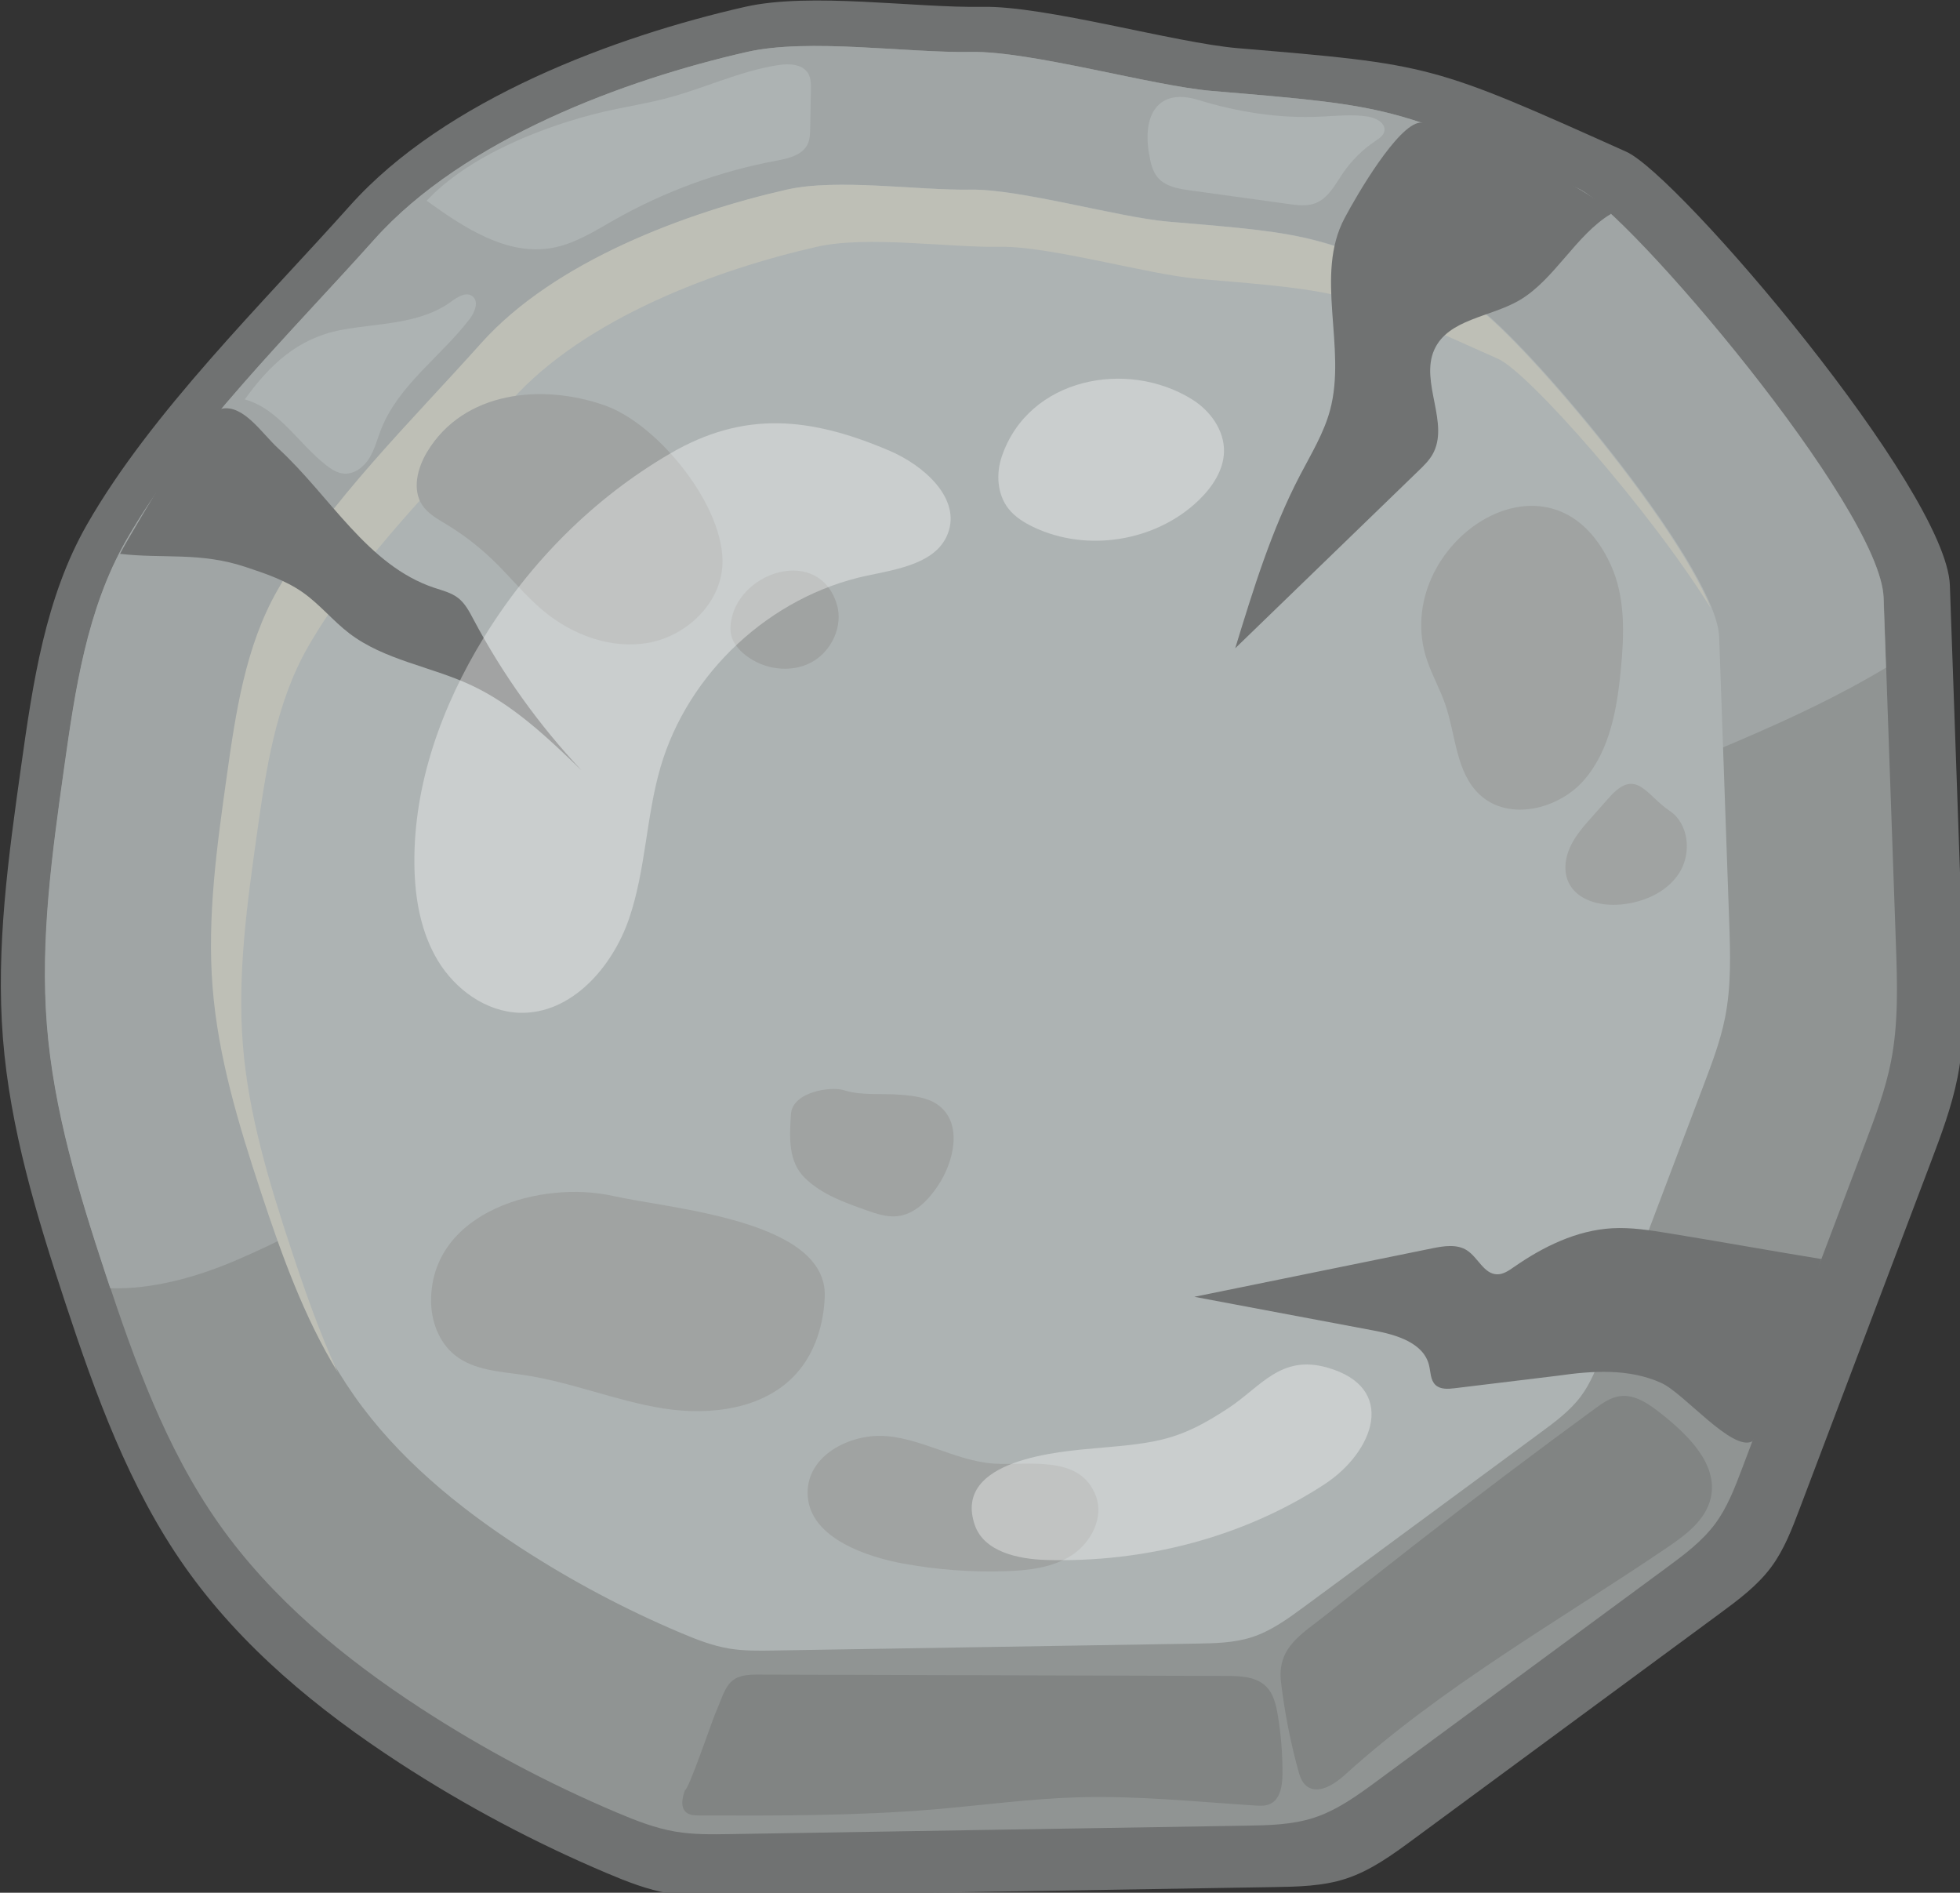 <?xml version="1.0" encoding="UTF-8" standalone="no"?>
<!-- Created with Inkscape (http://www.inkscape.org/) -->

<svg
   width="195.636mm"
   height="188.879mm"
   viewBox="0 0 195.636 188.879"
   version="1.1"
   id="svg1"
   sodipodi:docname="round-stone.svg"
   inkscape:version="1.3.2 (091e20e, 2023-11-25, custom)"
   xmlns:inkscape="http://www.inkscape.org/namespaces/inkscape"
   xmlns:sodipodi="http://sodipodi.sourceforge.net/DTD/sodipodi-0.dtd"
   xmlns="http://www.w3.org/2000/svg"
   xmlns:svg="http://www.w3.org/2000/svg">
  <rect x="0" y="0" width="195.636" height="188.879" fill="#333333" stroke="none"/>
  <sodipodi:namedview
     id="namedview1"
     pagecolor="#ffffff"
     bordercolor="#cccccc"
     borderopacity="1"
     inkscape:showpageshadow="0"
     inkscape:pageopacity="1"
     inkscape:pagecheckerboard="0"
     inkscape:deskcolor="#d1d1d1"
     inkscape:document-units="mm"
     inkscape:zoom="0.44870582"
     inkscape:cx="446.84065"
     inkscape:cy="455.75518"
     inkscape:window-width="1280"
     inkscape:window-height="649"
     inkscape:window-x="-8"
     inkscape:window-y="-8"
     inkscape:window-maximized="1"
     inkscape:current-layer="g23" />
  <defs
     id="defs1" />
  <g
     inkscape:label="Layer 1"
     inkscape:groupmode="layer"
     id="layer1"
     transform="translate(-7.408,-53.975)">
    <g
       id="g23"
       style="display:inline"
       transform="matrix(0.265,0,0,0.265,-45.478,22.036)">
      <path
         style="fill:#707272;fill-opacity:1"
         d="m 232.333,318.048 c -15.7,27.466 -20.393,59.657 -24.799,90.985 -4.777,33.967 -9.567,68.261 -6.865,102.456 2.687,34.005 12.71,66.966 23.404,99.358 11.477,34.762 24.05,69.735 45.116,99.675 21.144,30.049 50.082,53.86 80.88,73.896 24.744,16.097 50.913,30.001 78.102,41.498 7.567,3.2 15.284,6.233 23.383,7.61 7.225,1.228 14.602,1.112 21.929,0.992 68.617,-1.122 137.233,-2.244 205.85,-3.366 9.116,-0.149 18.39,-0.323 27.065,-3.127 9.438,-3.05 17.606,-9.029 25.592,-14.912 38.411,-28.296 76.821,-56.591 115.231,-84.887 7.071,-5.209 14.253,-10.527 19.486,-17.581 4.855,-6.545 7.8,-14.277 10.686,-21.898 16.385,-43.275 32.771,-86.55 49.156,-129.824 4.052,-10.702 8.122,-21.464 10.344,-32.69 3.078,-15.548 2.532,-31.555 1.973,-47.395 -1.198,-33.989 -3.664,-103.92 -4.862,-137.908 -1.267,-35.942 -102.17,-154.422 -121.849,-163.249 -73.304,-32.882 -73.304,-32.882 -146.285,-39.006 -23.725,-1.991 -72.471,-16.017 -96.276,-15.578 -25.161,0.465 -64.768,-5.578 -89.31,-0.01 -48.552,11.015 -113.035,34.706 -148.95,74.937 -32.46,36.357 -74.889,77.843 -99.001,120.024 z"
         id="path1" />
      <path
         style="fill:#909493"
         d="m 247.16,323.989 c -14.811,25.91 -19.237,56.277 -23.394,85.831 -4.507,32.042 -9.025,64.394 -6.477,96.651 2.534,32.079 11.99,63.172 22.079,93.729 10.827,32.793 22.687,65.785 42.56,94.028 19.946,28.347 47.244,50.809 76.298,69.71 23.342,15.185 48.029,28.301 73.677,39.146 7.139,3.019 14.418,5.88 22.059,7.179 6.815,1.158 13.774,1.049 20.686,0.935 64.729,-1.058 129.458,-2.117 194.187,-3.175 8.6,-0.141 17.348,-0.305 25.532,-2.95 8.904,-2.877 16.609,-8.517 24.143,-14.066 36.234,-26.693 72.468,-53.385 108.702,-80.078 6.671,-4.914 13.446,-9.931 18.382,-16.585 4.58,-6.175 7.358,-13.468 10.08,-20.658 15.457,-40.823 30.914,-81.646 46.371,-122.469 3.822,-10.095 7.662,-20.248 9.758,-30.837 2.903,-14.667 2.388,-29.768 1.861,-44.71 -1.13,-32.063 -3.457,-98.032 -4.587,-130.095 -1.195,-33.906 -96.381,-145.673 -114.946,-154.001 -69.151,-31.02 -69.151,-31.02 -137.997,-36.796 -22.381,-1.878 -68.366,-15.11 -90.822,-14.695 -23.735,0.439 -61.099,-5.262 -84.25,-0.009 -45.801,10.391 -106.631,32.74 -140.512,70.692 -30.619,34.296 -70.644,73.431 -93.39,113.223 z"
         id="path2" />
      <path
         style="fill:#a0a5a5"
         d="m 385.528,546.377 c 83.135,-35.158 178.25,-28.636 264.239,-56.086 51.496,-16.439 98.325,-44.612 147.67,-66.683 37.631,-16.831 77.455,-30.533 112.492,-51.657 -0.353,-10.013 -0.673,-19.08 -0.93,-26.378 -1.195,-33.906 -96.382,-145.673 -114.946,-154.001 -69.151,-31.02 -69.151,-31.02 -137.997,-36.796 -22.381,-1.878 -68.366,-15.11 -90.822,-14.695 -23.735,0.439 -61.099,-5.262 -84.249,-0.009 -45.801,10.391 -106.631,32.74 -140.512,70.692 -30.62,34.298 -70.645,73.434 -93.391,113.225 -14.81,25.91 -19.237,56.277 -23.394,85.831 -4.507,32.042 -9.025,64.394 -6.477,96.651 2.534,32.079 11.99,63.172 22.079,93.729 0.598,1.81 1.2,3.621 1.805,5.432 15.57,0.535 32.239,-4.096 46.786,-10.257 33.547,-14.21 64.092,-34.808 97.647,-48.998 z"
         id="path3" />
      <path
         style="fill:#adb3b3"
         d="m 304.517,342.69 c -12.141,21.239 -15.769,46.131 -19.177,70.357 -3.694,26.266 -7.397,52.785 -5.309,79.227 2.077,26.295 9.828,51.783 18.098,76.831 8.875,26.881 18.597,53.925 34.887,77.077 16.35,23.236 38.727,41.649 62.543,57.142 19.134,12.447 39.37,23.199 60.394,32.089 5.852,2.474 11.818,4.82 18.082,5.885 5.586,0.95 11.291,0.86 16.957,0.767 53.059,-0.868 106.119,-1.735 159.179,-2.602 7.049,-0.116 14.22,-0.25 20.929,-2.419 7.298,-2.359 13.615,-6.981 19.79,-11.531 29.702,-21.88 59.403,-43.761 89.106,-65.641 5.468,-4.028 11.021,-8.14 15.068,-13.595 3.754,-5.062 6.031,-11.039 8.263,-16.934 12.67,-33.463 25.341,-66.926 38.011,-100.39 3.133,-8.275 6.28,-16.598 7.998,-25.278 2.38,-12.023 1.958,-24.401 1.526,-36.649 -0.927,-26.283 -2.833,-80.359 -3.76,-106.642 -0.98,-27.793 -79.006,-119.411 -94.224,-126.237 -56.684,-25.427 -56.684,-25.427 -113.119,-30.163 -18.346,-1.54 -56.041,-12.386 -74.448,-12.046 -19.456,0.359 -50.083,-4.313 -69.061,-0.008 -37.544,8.518 -87.408,26.838 -115.18,57.947 -25.098,28.116 -57.907,60.195 -76.553,92.813 z"
         id="path4" />
      <path
         style="fill:#bebfb6"
         d="m 309.133,590.631 c -8.27,-25.047 -16.021,-50.536 -18.098,-76.831 -2.089,-26.442 1.614,-52.961 5.309,-79.227 3.407,-24.226 7.036,-49.118 19.177,-70.357 18.646,-32.618 51.455,-64.698 76.554,-92.813 27.772,-31.109 77.636,-49.429 115.18,-57.947 18.977,-4.306 49.605,0.367 69.061,0.008 18.408,-0.34 56.102,10.506 74.448,12.046 56.435,4.735 56.435,4.735 113.119,30.163 11.227,5.036 56.63,56.215 80.071,93.876 -14.087,-35.457 -77.865,-109.3 -91.467,-115.402 -56.684,-25.428 -56.684,-25.428 -113.119,-30.163 -18.346,-1.539 -56.04,-12.385 -74.448,-12.045 -19.456,0.359 -50.084,-4.313 -69.061,-0.008 -37.544,8.518 -87.408,26.838 -115.18,57.947 -25.1,28.115 -57.909,60.195 -76.554,92.813 -12.141,21.239 -15.769,46.131 -19.177,70.357 -3.694,26.266 -7.397,52.785 -5.309,79.227 2.077,26.295 9.829,51.784 18.098,76.831 7.767,23.524 16.182,47.172 29.08,68.228 -6.956,-15.079 -12.472,-30.916 -17.684,-46.703 z"
         id="path5" />
      <path
         style="fill:#707272"
         d="m 291.881,333.972 c 7.587,2.514 15.298,5.089 21.827,9.698 6.321,4.463 11.251,10.639 17.4,15.337 13.22,10.102 30.656,12.456 45.75,19.454 16.013,7.423 29.038,19.899 41.742,32.151 -16.014,-17.015 -29.738,-36.183 -40.684,-56.826 -1.565,-2.952 -3.154,-6.032 -5.792,-8.083 -2.608,-2.028 -5.936,-2.812 -9.069,-3.862 -25.165,-8.432 -39.153,-34.523 -58.705,-52.471 -6.213,-5.704 -13.033,-16.576 -21.305,-14.931 -3.618,0.72 -13.595,13.154 -19.185,22.357 -5.485,9.031 -17.038,28.122 -19.071,32.291 16.427,1.894 30.146,-0.729 47.092,4.885 z"
         id="path6" />
      <path
         style="fill:#707272"
         d="m 706.055,202.602 c -11.519,21.566 0.845,48.712 -5.495,72.325 -2.341,8.72 -7.137,16.536 -11.315,24.54 -10.753,20.598 -17.616,42.961 -24.42,65.179 23.042,-22.306 46.083,-44.612 69.125,-66.919 1.898,-1.837 3.821,-3.706 5.143,-5.993 6.738,-11.658 -4.826,-27.274 0.725,-39.542 5.212,-11.521 21.063,-12.19 31.988,-18.557 13.281,-7.739 21.371,-24.73 34.581,-32.59 -3.843,-8.498 -63.361,-35.257 -72,-34.344 -8.406,0.887 -23.747,27.24 -28.332,35.901 z"
         id="path7" />
      <path
         style="fill:#adb3b3"
         d="m 360.282,196.116 c 14.03,10.137 30.185,20.803 47.226,17.771 8.607,-1.532 16.165,-6.432 23.777,-10.733 18.814,-10.633 39.394,-18.134 60.638,-22.103 4.535,-0.847 9.771,-2.011 11.801,-6.153 0.919,-1.874 0.976,-4.039 1.015,-6.127 0.089,-4.78 0.179,-9.559 0.268,-14.339 0.041,-2.168 0.047,-4.469 -1.082,-6.32 -2.181,-3.577 -7.282,-3.704 -11.419,-3.049 -14.266,2.257 -27.521,8.651 -41.48,12.356 -7.972,2.115 -16.151,3.347 -24.182,5.227 -22.17,5.189 -50.626,16.415 -66.562,33.47 z"
         id="path8" />
      <path
         style="fill:#adb3b3"
         d="m 291.758,270.934 c 12.829,3.525 20.201,16.645 30.705,24.809 1.95,1.515 4.142,2.911 6.602,3.125 3.907,0.34 7.502,-2.431 9.575,-5.76 2.073,-3.329 3.019,-7.215 4.45,-10.866 6.521,-16.643 22.486,-27.392 33.371,-41.57 1.973,-2.569 3.606,-6.691 1.007,-8.625 -2.403,-1.787 -5.638,0.383 -8.066,2.136 -11.989,8.654 -27.666,7.948 -41.565,10.644 -16.116,3.127 -26.635,13.019 -36.079,26.107 z"
         id="path9" />
      <path
         style="fill:#adb3b3"
         d="m 632.371,178.421 c 0.553,3.148 1.178,6.455 3.232,8.904 2.884,3.44 7.754,4.279 12.201,4.894 12.386,1.712 24.773,3.424 37.159,5.137 3.371,0.466 6.915,0.914 10.087,-0.318 4.829,-1.876 7.39,-6.985 10.309,-11.266 3.268,-4.793 7.463,-8.952 12.286,-12.176 1.394,-0.933 2.964,-1.956 3.339,-3.59 0.691,-3.015 -3.023,-5.071 -6.077,-5.562 -5.965,-0.959 -12.052,-0.258 -18.088,0.018 -15.713,0.719 -30.999,-1.739 -45.99,-6.314 -15.066,-4.599 -21.023,5.676 -18.458,20.273 z"
         id="path10" />
      <path
         style="fill:#818483"
         d="m 682.07,753.939 c 1.32,11.165 3.473,22.231 6.433,33.076 0.602,2.205 1.324,4.539 3.086,5.995 4.273,3.533 10.48,-0.438 14.589,-4.161 36.739,-33.283 80.385,-57.782 121.413,-85.608 7.004,-4.75 14.464,-10.351 16.343,-18.603 2.867,-12.585 -8.36,-23.564 -18.463,-31.598 -4.645,-3.693 -10.04,-7.604 -15.91,-6.737 -3.462,0.512 -6.441,2.635 -9.267,4.7 -22.898,16.74 -45.541,33.828 -67.919,51.256 -11.054,8.609 -22.044,17.302 -32.967,26.077 -9.315,7.484 -18.907,12.328 -17.338,25.603 z"
         id="path11" />
      <path
         style="fill:#818483"
         d="m 457.566,794.64 c -1.026,2.823 -1.823,6.496 0.497,8.404 1.3,1.07 3.131,1.126 4.815,1.131 29.585,0.093 59.214,0.185 88.694,-2.302 18.061,-1.524 36.057,-4.015 54.173,-4.537 22.219,-0.64 44.4,1.687 66.583,3.098 1.873,0.119 3.83,0.217 5.544,-0.545 3.92,-1.744 4.717,-6.887 4.751,-11.178 0.059,-7.5 -0.537,-15.004 -1.778,-22.401 -0.651,-3.876 -1.604,-7.962 -4.401,-10.724 -3.742,-3.694 -9.582,-3.937 -14.841,-3.951 -59.077,-0.168 -118.154,-0.337 -177.231,-0.505 -11.167,-0.032 -11.205,4.967 -15.528,15.038 -1.17,2.725 -9.939,28.472 -11.278,28.472 z"
         id="path12" />
      <path
         style="fill:#707272"
         d="m 786.417,638.568 c -12.978,1.576 -25.956,3.152 -38.934,4.728 -2.515,0.306 -5.396,0.499 -7.236,-1.241 -1.938,-1.831 -1.786,-4.882 -2.428,-7.469 -2.073,-8.351 -12.147,-11.386 -20.603,-12.975 -22.596,-4.248 -45.191,-8.496 -67.787,-12.744 29.825,-6.076 59.65,-12.153 89.475,-18.229 4.435,-0.903 9.393,-1.719 13.201,0.727 4.168,2.678 6.363,8.9 11.315,9.033 2.354,0.063 4.442,-1.393 6.375,-2.739 11.034,-7.681 23.616,-13.86 37.04,-14.607 7.12,-0.396 14.226,0.746 21.266,1.883 18.464,2.984 39.041,6.718 57.504,9.702 -4.87,15.725 -24.356,67.779 -25.993,68.649 -7.56,4.021 -25.748,-18.087 -34.23,-21.948 -12.24,-5.571 -25.969,-4.627 -38.965,-2.77 z"
         id="path13" />
      <path
         style="fill:#a0a3a2"
         d="m 361.935,609.823 c -0.119,7.902 2.827,16.117 9.004,21.046 7.165,5.717 17.021,6.125 26.087,7.474 17.81,2.649 34.705,9.795 52.495,12.58 17.789,2.785 38.065,0.214 50.058,-13.217 6.96,-7.794 10.234,-18.386 10.637,-28.828 1.11,-28.786 -57.206,-32.99 -79.888,-38.019 -26.835,-5.949 -67.898,5.618 -68.393,38.964 z"
         id="path14" />
      <path
         style="fill:#a0a3a2"
         d="m 553.494,537.082 c -4.133,-3.336 -9.779,-3.897 -15.072,-4.325 -7.006,-0.565 -14.319,0.433 -21.018,-1.696 -4.815,-1.53 -19.366,0.553 -19.919,9.049 -0.572,8.792 -1.058,17.834 5.237,23.998 6.295,6.164 14.895,9.255 23.208,12.173 3.74,1.313 7.632,2.645 11.575,2.236 6.56,-0.679 11.667,-5.972 15.334,-11.455 6.116,-9.143 9.214,-23.071 0.655,-29.98 z"
         id="path15" />
      <path
         style="fill:#a0a3a2"
         d="m 539.706,709.313 c 12.749,2.342 25.749,3.311 38.704,2.886 8.636,-0.284 17.63,-1.313 24.871,-6.028 7.239,-4.713 12.091,-14.09 9.104,-22.195 -5.87,-15.931 -25.676,-11.455 -38.359,-12.288 -14.683,-0.964 -28.557,-10.28 -42.791,-10.453 -12.874,-0.156 -28.42,8.14 -27.426,22.697 1.104,16.183 23.058,23.022 35.897,25.381 z"
         id="path16" />
      <path
         style="fill:#a0a3a2"
         d="m 737.014,368.983 c 1.912,5.739 4.952,11.048 6.92,16.768 4.009,11.652 3.979,25.645 12.997,34.042 10.837,10.093 29.695,5.61 39.364,-5.608 9.669,-11.217 12.344,-26.734 13.774,-41.474 1.292,-13.311 1.771,-27.295 -3.785,-39.462 -22.57,-49.41 -83.52,-7.057 -69.27,35.734 z"
         id="path17" />
      <path
         style="fill:#a0a3a2"
         d="m 805.707,420.804 c -2.19,2.471 -4.381,4.941 -6.571,7.412 -3.081,3.475 -6.206,7.017 -8.15,11.234 -1.943,4.218 -2.568,9.288 -0.553,13.472 3.252,6.752 11.977,8.876 19.444,8.232 8.688,-0.751 17.568,-4.582 22.232,-11.95 4.664,-7.368 3.607,-18.506 -3.659,-23.336 -8.827,-5.863 -12.553,-16.557 -22.743,-5.064 z"
         id="path18" />
      <path
         style="fill:#a0a3a2"
         d="m 360.394,290.794 c -3.627,6.063 -5.668,14.117 -1.741,19.99 2.176,3.253 5.772,5.205 9.118,7.234 6.349,3.851 12.267,8.412 17.608,13.57 6.371,6.152 11.926,13.152 18.713,18.841 11.024,9.241 25.831,14.745 39.97,12.1 14.139,-2.645 26.761,-14.66 27.598,-29.021 1.268,-21.794 -23.967,-53.129 -44.207,-60.291 -23.563,-8.338 -53.248,-5.507 -67.059,17.577 z"
         id="path19" />
      <path
         style="fill:#a0a3a2"
         d="m 475.041,353.888 c -0.378,1.965 -0.504,4.013 -0.018,5.954 0.747,2.983 2.874,5.449 5.286,7.356 6.871,5.434 16.925,6.902 24.69,2.846 7.764,-4.056 12.347,-13.813 9.707,-22.165 -6.777,-21.445 -36.101,-12.522 -39.665,6.009 z"
         id="path20" />
      <path
         style="opacity:0.35;fill:#ffffff"
         d="m 381.779,360.643 c -15.74,25.651 -26.423,55.093 -26.13,85.187 0.123,12.683 2.315,25.682 8.895,36.525 6.579,10.844 18.122,19.207 30.801,19.561 19.398,0.542 34.881,-17.104 41.17,-35.462 6.29,-18.358 6.402,-38.304 11.82,-56.938 10.365,-35.647 41.38,-64.464 77.691,-72.185 11.795,-2.508 26.351,-4.681 30.595,-15.968 4.954,-13.172 -9.046,-25.572 -21.989,-31.096 -29.769,-12.705 -54.738,-15.234 -82.636,1.043 -28.852,16.834 -52.764,40.889 -70.217,69.333 z"
         id="path21" />
      <path
         style="opacity:0.35;fill:#ffffff"
         d="m 576.883,292.485 c -2.197,6.501 -1.713,14.191 2.523,19.59 2.412,3.076 5.83,5.207 9.354,6.898 20.203,9.696 46.238,5.479 62.348,-10.098 5.054,-4.887 9.32,-11.202 9.491,-18.23 0.195,-8.025 -5.135,-15.417 -11.942,-19.672 -24.524,-15.33 -61.736,-8.188 -71.774,21.512 z"
         id="path22" />
      <path
         style="opacity:0.35;fill:#ffffff"
         d="m 566.723,694.776 c 3.452,10.098 16.278,12.881 26.945,13.188 36.743,1.058 74.004,-8.396 104.78,-28.496 18.643,-12.176 27.711,-36.361 1.092,-43.944 -17.575,-5.006 -25.001,7.167 -37.317,15.28 -18.425,12.136 -26.611,13.051 -49.483,15.047 -13.78,1.204 -54.472,4.182 -46.017,28.925 z"
         id="path23" />
    </g>
  </g>
</svg>
